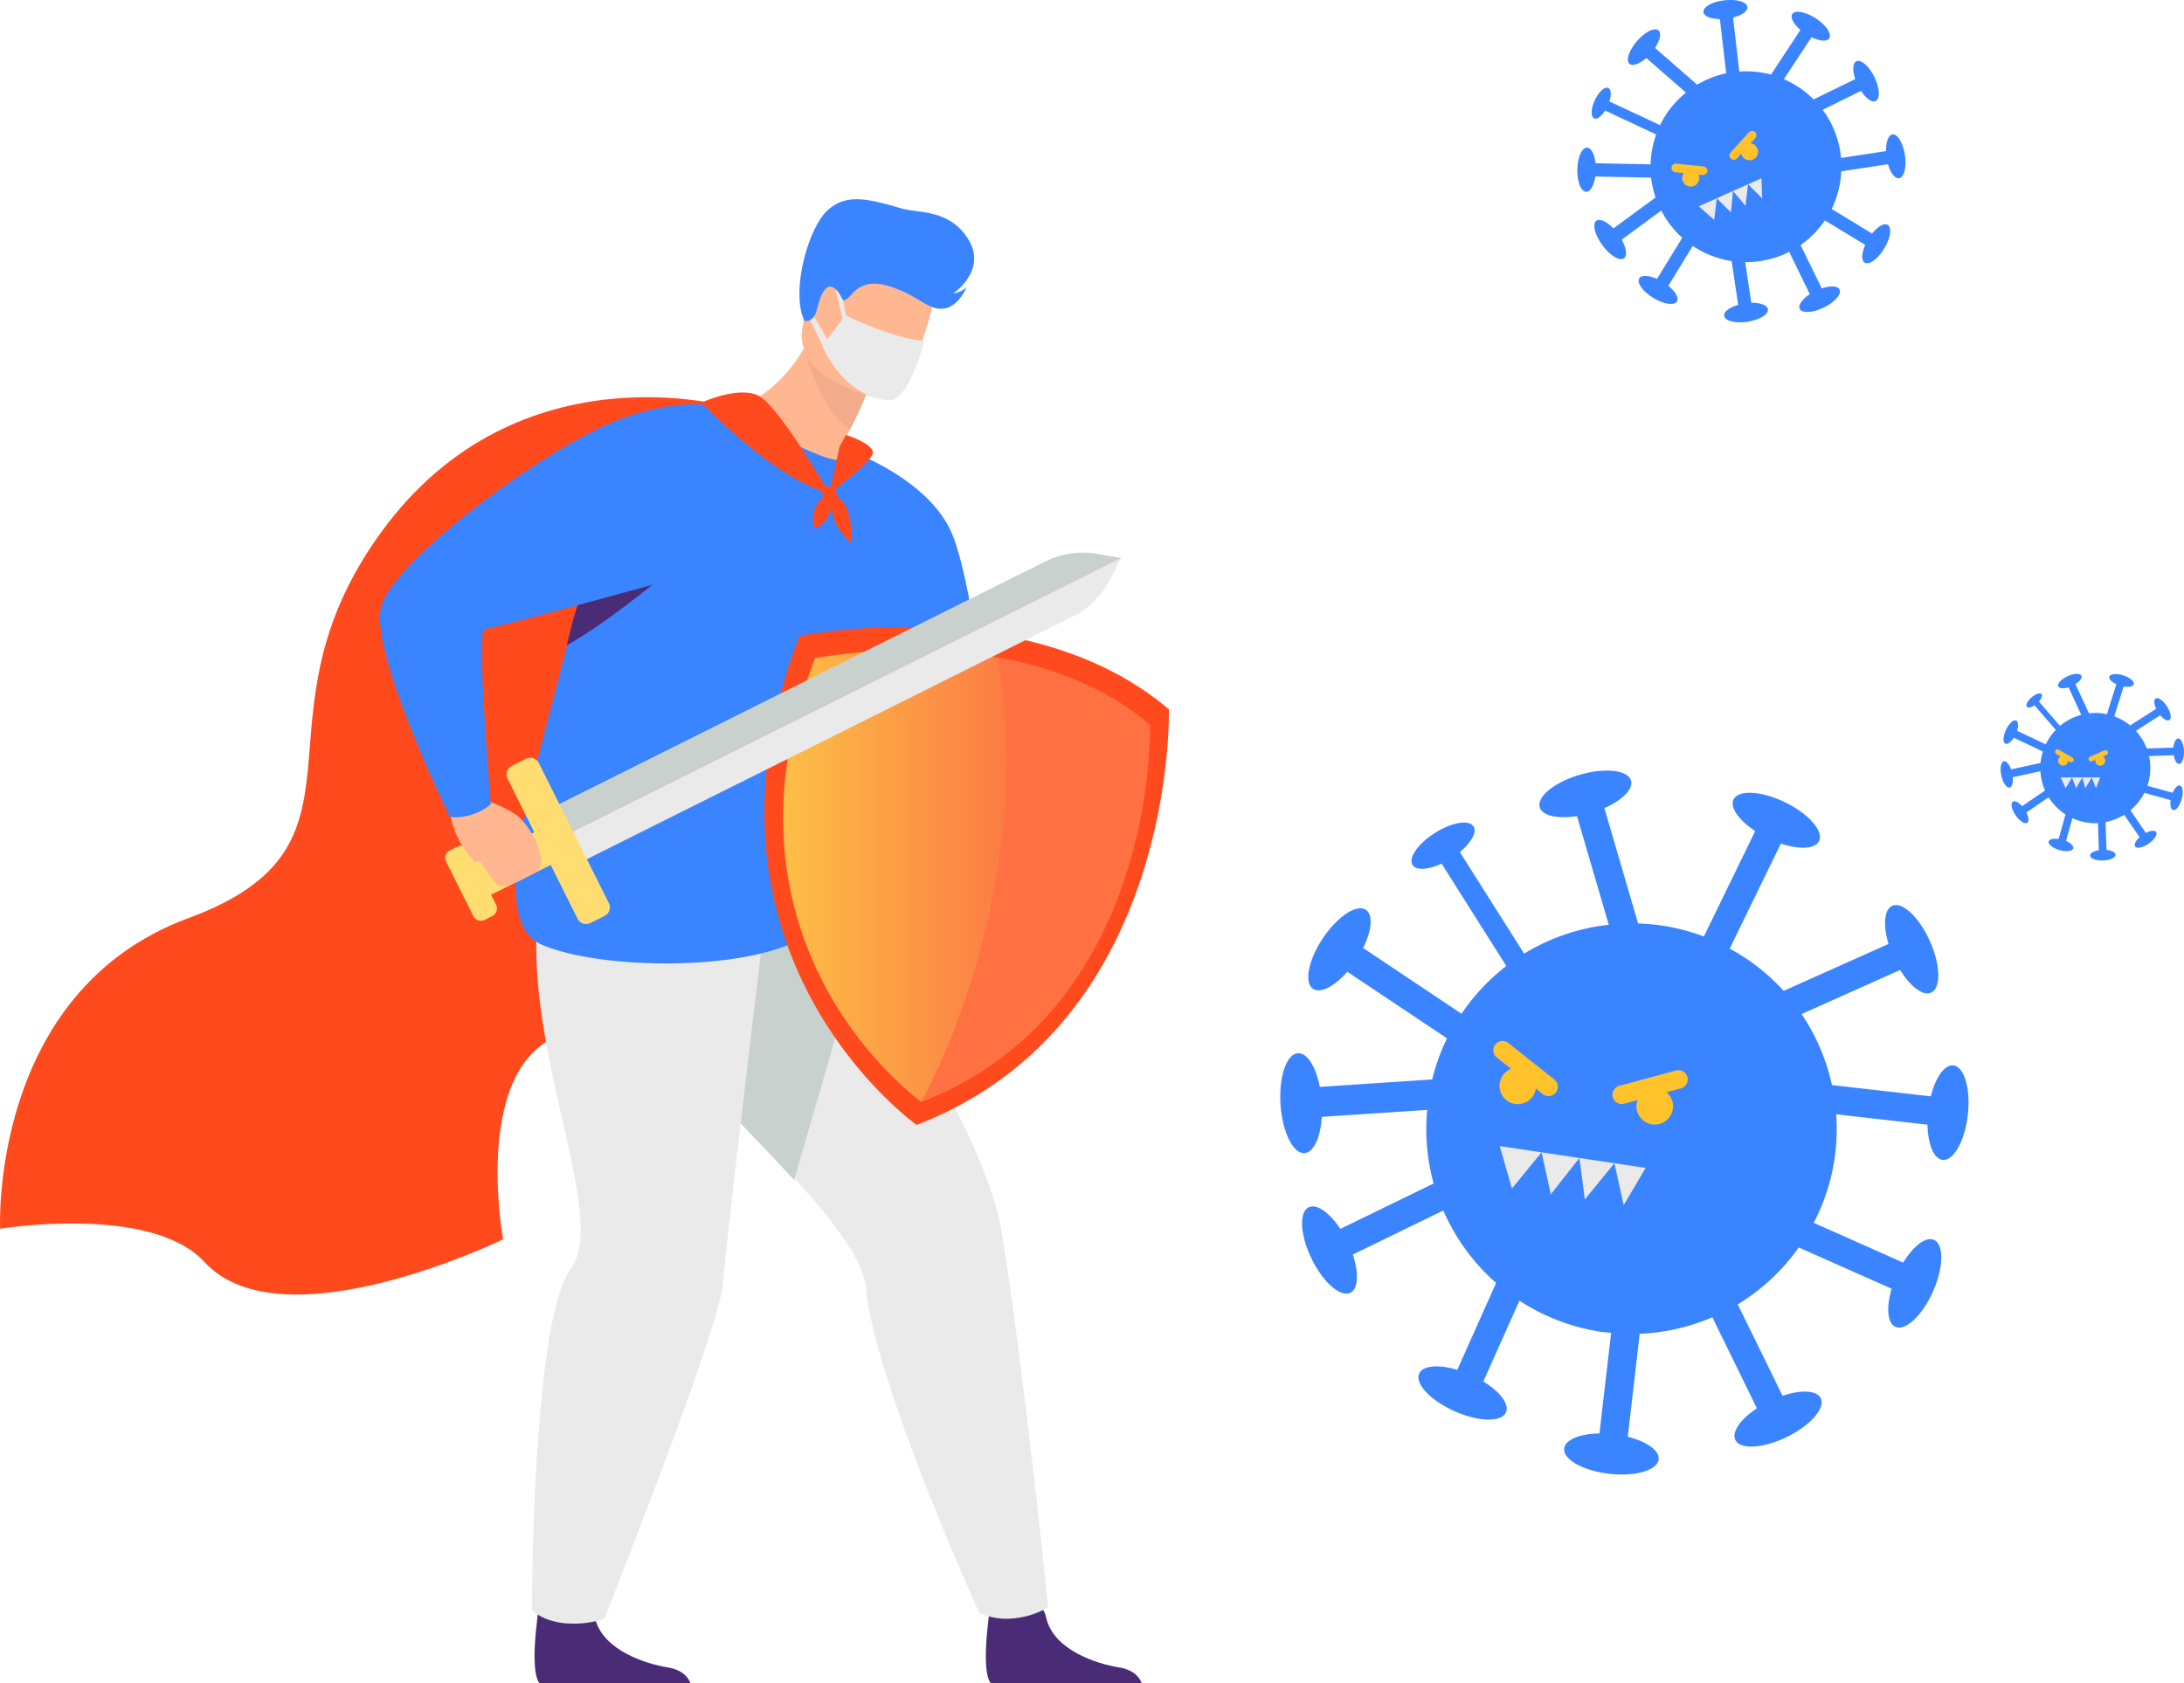 <svg xmlns="http://www.w3.org/2000/svg" xmlns:xlink="http://www.w3.org/1999/xlink" width="347.785" height="268.092" viewBox="0 0 347.785 268.092">
  <defs>
    <linearGradient id="linear-gradient" y1="0.5" x2="1" y2="0.5" gradientUnits="objectBoundingBox">
      <stop offset="0" stop-color="#fed747"/>
      <stop offset="1" stop-color="#f94e43"/>
    </linearGradient>
  </defs>
  <g id="_7407" data-name="7407" transform="translate(-11.836 0.005)">
    <path id="Path_2424" data-name="Path 2424" d="M2578.06,1207.113c-1.3-.577-3.293.982-4.909,3.616l-14.238-6.337a32.23,32.23,0,0,0,3.572-17.289l14.546,1.656c.057,3.09.987,5.446,2.4,5.607,1.745.2,3.543-3.008,4.014-7.161s-.558-7.681-2.3-7.88c-1.412-.163-2.846,1.924-3.592,4.922l-15.74-1.793a32.631,32.631,0,0,0-4.838-11.314l15.7-7.022c1.622,2.63,3.62,4.185,4.918,3.606,1.6-.718,1.519-4.392-.188-8.209s-4.39-6.337-5.993-5.611c-1.3.579-1.479,3.105-.592,6.067l-16.7,7.472a32.639,32.639,0,0,0-8.585-6.728l8.144-16.731c2.932.974,5.463.883,6.084-.4.769-1.578-1.654-4.341-5.414-6.171s-7.43-2.034-8.2-.454c-.634,1.267.866,3.325,3.443,5.032l-8.179,16.8a31.667,31.667,0,0,0-10.468-2.074l-5.372-18.378c2.826-1.251,4.637-3.019,4.238-4.383-.492-1.69-4.145-2.1-8.156-.927s-6.865,3.49-6.374,5.176c.4,1.365,2.877,1.878,5.932,1.409l5.057,17.305a32.559,32.559,0,0,0-13.476,4.6l-10.233-16.179c1.8-1.5,2.746-3.169,2.174-4.083-.712-1.126-3.462-.665-6.143,1.031s-4.276,3.982-3.564,5.108c.576.91,2.493.767,4.622-.211l10.309,16.3a32.741,32.741,0,0,0-7.134,7.605l-15.664-10.47c1.363-2.771,1.616-5.292.435-6.082-1.459-.976-4.527,1.056-6.851,4.527s-3.021,7.085-1.561,8.061c1.181.788,3.411-.41,5.452-2.729l15.882,10.613a32.555,32.555,0,0,0-2.368,6.549l-17.885,1.181c-.634-3.19-2.02-5.458-3.492-5.361-1.821.12-3.059,3.779-2.77,8.171s2,7.856,3.819,7.736c1.479-.095,2.55-2.535,2.759-5.773l16.782-1.107a32.469,32.469,0,0,0,1.02,11.718l-14.855,7.235c-1.707-2.575-3.756-4.064-5.032-3.441-1.58.769-1.375,4.436.456,8.2s4.593,6.181,6.173,5.412c1.268-.621,1.367-3.152.391-6.084l14.405-7.016a32.815,32.815,0,0,0,8.41,11.542l-6.181,13.835c-2.958-.879-5.492-.7-6.069.594-.716,1.6,1.8,4.284,5.613,5.991s7.493,1.789,8.209.186c.579-1.3-.976-3.3-3.606-4.918l5.753-12.871a32.529,32.529,0,0,0,13.006,4.962c.532.08,1.056.1,1.593.156l-1.861,16.036c-3.09.051-5.448.976-5.61,2.387-.211,1.745,3,3.549,7.153,4.031s7.683-.543,7.884-2.286c.165-1.411-1.918-2.852-4.916-3.608l1.9-16.4a32.44,32.44,0,0,0,11.562-2.636l7.1,14.506c-2.573,1.713-4.058,3.765-3.433,5.04.773,1.576,4.437,1.365,8.2-.473s6.172-4.607,5.4-6.183c-.634-1.268-3.156-1.363-6.086-.38l-7.13-14.561a32.794,32.794,0,0,0,9.718-9.062l14.787,6.568c-.872,2.958-.693,5.492.606,6.067,1.6.714,4.28-1.806,5.979-5.625S2579.666,1207.827,2578.06,1207.113Z" transform="translate(-2258.252 -1009.623)" fill="#3b84ff"/>
    <path id="Path_2425" data-name="Path 2425" d="M2641.472,1343.376l-7.32-5.82a1.479,1.479,0,0,1-.237-2.074h0a1.479,1.479,0,0,1,2.075-.237l7.32,5.82a1.479,1.479,0,0,1,.237,2.074h0a1.479,1.479,0,0,1-2.074.237Z" transform="translate(-2383.959 -1169.118)" fill="#ffc22a"/>
    <path id="Path_2426" data-name="Path 2426" d="M2638.26,1357.444a2.915,2.915,0,1,1,2.453,3.314A2.915,2.915,0,0,1,2638.26,1357.444Z" transform="translate(-2387.608 -1184.927)" fill="#ffc22a"/>
    <path id="Path_2427" data-name="Path 2427" d="M2734.485,1359.851l-9.027,2.444a1.479,1.479,0,0,1-1.81-1.039h0a1.478,1.478,0,0,1,1.039-1.812l9.027-2.444a1.479,1.479,0,0,1,1.811,1.039h0A1.479,1.479,0,0,1,2734.485,1359.851Z" transform="translate(-2454.987 -1186.496)" fill="#ffc22a"/>
    <path id="Path_2428" data-name="Path 2428" d="M2741.7,1372.886a2.915,2.915,0,1,1,2.453,3.313A2.916,2.916,0,0,1,2741.7,1372.886Z" transform="translate(-2469.239 -1197.115)" fill="#ffc22a"/>
    <path id="Path_2429" data-name="Path 2429" d="M1189.02,866.66l1.939,6.756,4.726-5.759,1.466,6.684,4.559-5.786.862,6.6,4.711-5.763,1.47,6.686,3.5-5.944Z" transform="translate(-938.362 -684.114)" fill="#eaeaea"/>
    <path id="Path_2430" data-name="Path 2430" d="M2748.035,569.152c-.653.1-1.043,1.211-1.016,2.649l-7.168,1.09a14.982,14.982,0,0,0-2.934-7.67l6.115-3c.8,1.2,1.752,1.886,2.345,1.595.735-.359.634-2.066-.211-3.8s-2.144-2.871-2.877-2.512c-.594.292-.634,1.479-.175,2.831l-6.629,3.234a15.145,15.145,0,0,0-4.732-3.219l4.392-6.69c1.3.634,2.468.733,2.831.18.448-.682-.5-2.112-2.132-3.169s-3.306-1.38-3.756-.7c-.361.553.211,1.586,1.291,2.535l-4.673,7.113a15.224,15.224,0,0,0-5.051-.484l-1-8.6c1.392-.353,2.362-1.025,2.286-1.69-.095-.811-1.739-1.286-3.669-1.056s-3.422,1.056-3.327,1.878c.076.657,1.175,1.086,2.611,1.109l1.01,8.636a14.707,14.707,0,0,0-4.622,1.813l-6.716-5.856c.794-1.2,1.057-2.345.564-2.78-.617-.537-2.153.211-3.431,1.69s-1.815,3.089-1.2,3.627c.5.422,1.6.013,2.678-.936l6.321,5.513a15.176,15.176,0,0,0-4.126,5.182l-8.067-3.775c.327-1.039.283-1.931-.171-2.144-.562-.262-1.523.608-2.15,1.943s-.676,2.634-.114,2.9c.454.211,1.168-.323,1.756-1.242l8.129,3.8a15.315,15.315,0,0,0-.892,4.766l-8.762-.175c-.163-1.428-.7-2.48-1.356-2.493-.816-.015-1.508,1.546-1.548,3.492s.591,3.534,1.409,3.551c.661.013,1.236-1.016,1.453-2.438l8.883.178a15.315,15.315,0,0,0,.712,3.156l-6.711,4.939c-1.056-1.092-2.161-1.633-2.712-1.225-.685.5-.251,2.248.963,3.9s2.746,2.577,3.435,2.074c.553-.408.367-1.629-.365-2.957l6.3-4.647a15.12,15.12,0,0,0,3.338,4.337l-4.014,6.559c-1.314-.581-2.491-.651-2.835-.087-.423.7.574,2.085,2.233,3.1s3.351,1.267,3.777.573c.344-.564-.253-1.578-1.371-2.482l3.885-6.361a15.248,15.248,0,0,0,6.189,2.412l1.046,6.971c-1.38.4-2.324,1.1-2.229,1.753.12.809,1.779,1.229,3.7.94s3.38-1.177,3.262-1.986c-.1-.653-1.208-1.056-2.645-1.022l-.974-6.487a15.109,15.109,0,0,0,6.337-1.316c.228-.1.441-.226.663-.338l3.291,6.76c-1.2.794-1.9,1.747-1.6,2.343.359.733,2.066.634,3.815-.211s2.875-2.138,2.516-2.873c-.29-.594-1.466-.634-2.831-.18l-3.367-6.9a15.114,15.114,0,0,0,3.87-3.933l6.422,3.9c-.579,1.316-.646,2.493-.083,2.837.7.422,2.083-.579,3.095-2.241s1.268-3.352.566-3.777c-.566-.344-1.578.258-2.482,1.377l-6.443-3.919a15.28,15.28,0,0,0,1.534-5.989l7.438-1.132c.4,1.382,1.1,2.324,1.76,2.227.807-.123,1.226-1.781.932-3.7S2748.844,569.03,2748.035,569.152Z" transform="translate(-2434.845 -547.74)" fill="#3b84ff"/>
    <path id="Path_2431" data-name="Path 2431" d="M2773.116,672.927l-4.326-.444a.689.689,0,0,1-.613-.754h0a.687.687,0,0,1,.752-.613l4.328.444a.689.689,0,0,1,.613.754h0a.687.687,0,0,1-.754.613Z" transform="translate(-2490.157 -645.055)" fill="#ffc22a"/>
    <path id="Path_2432" data-name="Path 2432" d="M2776.335,677.5a1.356,1.356,0,1,1,1.791.682A1.356,1.356,0,0,1,2776.335,677.5Z" transform="translate(-2496.499 -648.585)" fill="#ffc22a"/>
    <path id="Path_2433" data-name="Path 2433" d="M2815.99,647.613l-2.926,3.221a.688.688,0,0,1-.969.046h0a.688.688,0,0,1-.047-.97l2.924-3.221a.689.689,0,0,1,.972-.047h0a.689.689,0,0,1,.047.97Z" transform="translate(-2524.639 -625.613)" fill="#ffc22a"/>
    <path id="Path_2434" data-name="Path 2434" d="M2820.747,657.617a1.356,1.356,0,1,1,1.791.684A1.356,1.356,0,0,1,2820.747,657.617Z" transform="translate(-2531.548 -632.903)" fill="#ffc22a"/>
    <path id="Path_2435" data-name="Path 2435" d="M1339.28,138.866l2.455,2.163.408-3.443,2.25,2.252.336-3.41,1.992,2.368.4-3.439,2.254,2.25-.12-3.207Z" transform="translate(-1056.924 -106.012)" fill="#eaeaea"/>
    <path id="Path_2436" data-name="Path 2436" d="M3045.51,1075.214c-.367-.1-.845.391-1.16,1.156l-4.029-1.115a8.65,8.65,0,0,0,.264-4.728l3.923-.137c.14.818.478,1.4.86,1.392.469-.017.82-.938.782-2.057s-.452-2.017-.923-2c-.38.013-.68.623-.76,1.449l-4.246.148a8.753,8.753,0,0,0-1.732-2.812l3.889-2.484c.534.634,1.126.968,1.447.763.4-.255.229-1.225-.376-2.172s-1.415-1.5-1.812-1.251c-.321.211-.266.883.084,1.633l-4.136,2.643a8.719,8.719,0,0,0-2.535-1.443l1.5-4.762c.815.142,1.479.017,1.6-.346.142-.45-.613-1.086-1.69-1.424s-2.052-.245-2.193.211c-.114.363.361.845,1.113,1.2l-1.5,4.781a8.488,8.488,0,0,0-2.86-.135l-2.153-4.662c.7-.444,1.111-.985.951-1.331-.2-.423-1.183-.393-2.2.076s-1.69,1.2-1.478,1.626c.158.346.845.385,1.628.14l2.028,4.39a8.718,8.718,0,0,0-3.393,1.755l-3.357-3.887c.423-.471.6-.951.423-1.17-.235-.27-.944-.038-1.589.518s-.978,1.225-.744,1.5c.188.211.691.106,1.217-.239l3.38,3.917a8.744,8.744,0,0,0-1.593,2.3l-4.572-2.157c.253-.79.211-1.479-.125-1.631-.422-.211-1.16.458-1.637,1.479s-.522,2-.095,2.2c.344.163.889-.245,1.337-.94l4.635,2.186a8.721,8.721,0,0,0-.37,1.827l-4.7,1.022c-.293-.822-.752-1.369-1.138-1.284-.478.1-.661,1.124-.41,2.277s.845,2.007,1.318,1.9c.387-.084.576-.771.5-1.641l4.408-.957a8.767,8.767,0,0,0,.735,3.067l-3.655,2.507c-.556-.615-1.155-.929-1.479-.714-.389.268-.19,1.234.446,2.157s1.462,1.46,1.851,1.192c.315-.211.239-.889-.135-1.629l3.543-2.431a8.838,8.838,0,0,0,2.689,2.729l-1.092,3.915c-.822-.116-1.479.029-1.586.4-.126.454.646,1.056,1.726,1.367s2.058.18,2.184-.274c.1-.368-.388-.845-1.151-1.162l1.016-3.644a8.7,8.7,0,0,0,3.648.8c.144,0,.285-.015.422-.021l.142,4.328c-.818.135-1.407.473-1.395.845.015.471.936.824,2.058.786s2.015-.448,2-.917c-.013-.382-.621-.68-1.447-.763l-.144-4.436a8.744,8.744,0,0,0,2.957-1.158l2.459,3.566c-.615.558-.927,1.16-.71,1.479.266.387,1.231.186,2.155-.452s1.455-1.466,1.187-1.853c-.211-.315-.889-.236-1.628.14l-2.468-3.591a8.775,8.775,0,0,0,2.218-2.789l4.181,1.156c-.114.822.033,1.479.4,1.587.454.127,1.056-.649,1.363-1.73S3045.963,1075.341,3045.51,1075.214Z" transform="translate(-2686.533 -950.102)" fill="#3b84ff"/>
    <path id="Path_2437" data-name="Path 2437" d="M3060.41,1116.371l-2.174-1.253a.4.4,0,0,1-.144-.541h0a.395.395,0,0,1,.541-.146l2.172,1.255a.4.4,0,0,1,.145.541h0A.4.4,0,0,1,3060.41,1116.371Z" transform="translate(-2718.944 -995.018)" fill="#ffc22a"/>
    <path id="Path_2438" data-name="Path 2438" d="M3060.31,1120.01a.782.782,0,1,1,.228.554A.782.782,0,0,1,3060.31,1120.01Z" transform="translate(-2720.735 -998.847)" fill="#ffc22a"/>
    <path id="Path_2439" data-name="Path 2439" d="M3086.1,1115.7l-2.3,1.006a.4.4,0,0,1-.521-.211h0a.4.4,0,0,1,.211-.522l2.3-1.008a.395.395,0,0,1,.52.211h0a.4.4,0,0,1-.209.524Z" transform="translate(-2738.829 -995.453)" fill="#ffc22a"/>
    <path id="Path_2440" data-name="Path 2440" d="M3088.36,1119.994a.784.784,0,1,1,.784.784A.784.784,0,0,1,3088.36,1119.994Z" transform="translate(-2742.86 -998.831)" fill="#ffc22a"/>
    <path id="Path_2441" data-name="Path 2441" d="M1612.72,587.83l.784,1.715,1.024-1.715.655,1.715.98-1.715.49,1.715,1.02-1.715.655,1.715.693-1.715Z" transform="translate(-1272.74 -464.005)" fill="#eaeaea"/>
    <path id="Path_2442" data-name="Path 2442" d="M1622.484,850.745s-34.319-10.377-56.23,19.752,1.018,49.781-30.724,61.5-29.976,49.47-29.976,49.47,24.059-3.931,32.515,5.281c12.409,13.52,47.581-3.591,47.581-3.591S1580.3,954.309,1596,950.2,1622.484,850.745,1622.484,850.745Z" transform="translate(-1493.7 -785.757)" fill="#ff4a1e"/>
    <g id="man" transform="translate(72.338 31.736)">
      <path id="Path_2443" data-name="Path 2443" d="M2274.511,1768.256h-24.046c-1.156-1.413-.731-6.621-.556-8.321.036-.342.577-5.336.577-5.336s7.7-1.772,8.824,3.255c.034.158.076.313.12.465,1.422,4.7,7.795,6.842,11.475,7.436C2273.3,1766.143,2274.184,1767.388,2274.511,1768.256Z" transform="translate(-2153.204 -1531.904)" fill="#4a2c76"/>
      <path id="Path_2444" data-name="Path 2444" d="M2043.316,1303.358a13.381,13.381,0,0,1-5.771,1.781,10.329,10.329,0,0,1-5.193-.894s-16.587-36.472-18.045-51.711c-.442-4.647-5.309-10.833-11.454-17.565-10.8-11.83-25.561-25.35-27.238-35.114a7.866,7.866,0,0,1,2.44-7.588c1.056-.968,2.062-1.855,3.046-2.672,12.423-10.326,19.771-9.379,19.771-9.379s5.735,7.715,12.586,18.167c9.223,14.078,20.464,33.128,22.426,45C2039.307,1264.089,2043.316,1303.358,2043.316,1303.358Z" transform="translate(-1936.907 -1079.079)" fill="#eaeaea"/>
      <path id="Path_2445" data-name="Path 2445" d="M2014.043,1198.385l-10.6,36.584c-10.8-11.83-25.561-25.35-27.238-35.114,1.616-3.114,3.566-6.743,5.492-10.26,12.424-10.326,19.771-9.379,19.771-9.379S2007.192,1187.93,2014.043,1198.385Z" transform="translate(-1937.491 -1078.748)" fill="#c8d1ce"/>
      <path id="Path_2446" data-name="Path 2446" d="M1934.327,1768.256h-24.042c-1.155-1.413-.731-6.621-.555-8.321.036-.342.577-5.336.577-5.336s7.7-1.772,8.824,3.255c.034.158.076.313.12.465,1.422,4.7,7.8,6.842,11.475,7.436C1933.119,1766.143,1934,1767.388,1934.327,1768.256Z" transform="translate(-1884.886 -1531.904)" fill="#4a2c76"/>
      <path id="Path_2447" data-name="Path 2447" d="M1945.969,1124.51s-7.413,61.146-7.983,68.725c-.564,7.5-18.59,52.438-18.845,53.446a15.712,15.712,0,0,1-6.686.689c-3.6-.492-4.884-2.113-4.884-2.113s-.021-45.86,6.175-54.291c8.167-11.122-19.435-55.347,4.54-77.346S1945.969,1124.51,1945.969,1124.51Z" transform="translate(-1883.359 -1020.592)" fill="#eaeaea"/>
      <path id="Path_2448" data-name="Path 2448" d="M2124.909,885.51s14.143,4.531,17.946,14.061,6.464,38.58,6.464,38.58l-9.367-1.654-19.012-17.166Z" transform="translate(-2051.655 -846.058)" fill="#3b84ff"/>
      <path id="Path_2449" data-name="Path 2449" d="M1951.462,892.51c-6.2,14.741-.634,42.871-10.034,48.528s-32.781,5.249-41.909,1.267c-8.824-3.862-1.69-24.862,3.957-47.474q.289-1.153.57-2.311a53.042,53.042,0,0,1,4.043-11.061,62.762,62.762,0,0,1,21.875-24.249l22.5,8.317A37.042,37.042,0,0,1,1951.462,892.51Z" transform="translate(-1873.733 -823.575)" fill="#3b84ff"/>
      <path id="Path_2450" data-name="Path 2450" d="M2059.14,801.125s9.675-2.981,13.547-15.016l4.54,7.447,3.084,5.057a55.238,55.238,0,0,1-2.535,5.492q-.7,1.356-1.616,3C2080.113,813.663,2059.14,801.125,2059.14,801.125Z" transform="translate(-2002.91 -767.494)" fill="#ffb792"/>
      <path id="Path_2451" data-name="Path 2451" d="M2123.078,819.926a55.157,55.157,0,0,1-2.535,5.492c-4.514-2.554-7.182-12.288-7.182-12.288a16.286,16.286,0,0,1,6.623,1.732Z" transform="translate(-2045.676 -788.807)" fill="#f2ac8c"/>
      <path id="Path_2452" data-name="Path 2452" d="M2123.761,752.12s-14.466-2.636-12.675-11.619,1.113-15.375,10.423-14.071,10.423,5.087,10.562,8.239S2127.57,752.574,2123.761,752.12Z" transform="translate(-2043.762 -720.288)" fill="#ffb792"/>
      <path id="Path_2453" data-name="Path 2453" d="M2088.326,1023.468s36.379-7.436,58.834,11.691c0,0,1.426,50.19-40.175,66.194C2106.986,1101.352,2068.739,1074.226,2088.326,1023.468Z" transform="translate(-2021.527 -953.915)" fill="#ff4a1e"/>
      <path id="Path_2454" data-name="Path 2454" d="M2118.906,1111.432s-34.689-24.6-16.923-70.641a86.83,86.83,0,0,1,29.093-.112c8.325,1.479,17.084,4.6,24.268,10.717C2155.347,1051.4,2156.639,1096.917,2118.906,1111.432Z" transform="translate(-2032.709 -967.686)" fill="url(#linear-gradient)"/>
      <path id="Path_2455" data-name="Path 2455" d="M1951.862,972s-10.562,9.155-18.112,13.366q.29-1.153.57-2.311A53.055,53.055,0,0,1,1938.364,972Z" transform="translate(-1904.008 -914.31)" fill="#4a2c76"/>
      <path id="Path_2456" data-name="Path 2456" d="M1999.518,975.728l-80.137,40.031L1915,1007l80.169-40.042a13.353,13.353,0,0,1,8.211-1.217l3.862.657-1.779,3.46a13.433,13.433,0,0,1-5.944,5.871Z" transform="translate(-1889.219 -909.256)" fill="#eaeaea"/>
      <path id="Path_2457" data-name="Path 2457" d="M2007.241,966.4l-90.049,44.981L1915,1007l80.169-40.042a13.353,13.353,0,0,1,8.211-1.217Z" transform="translate(-1889.219 -909.25)" fill="#c8d1ce"/>
      <path id="Path_2458" data-name="Path 2458" d="M1899.71,1146.224l-11.152-22.323a1.525,1.525,0,0,1,.68-2.039l2.267-1.132a1.525,1.525,0,0,1,2.036.68l11.152,22.325a1.525,1.525,0,0,1-.68,2.036l-2.267,1.132A1.523,1.523,0,0,1,1899.71,1146.224Z" transform="translate(-1868.238 -1031.621)" fill="#ffdd71"/>
      <path id="Path_2459" data-name="Path 2459" d="M1871.652,1176.722l-1.187-2.375a1.591,1.591,0,0,0-2.129-.71l-11.475,5.731a1.593,1.593,0,0,0-.71,2.129l1.185,2.374a1.591,1.591,0,0,0,2.129.71l11.475-5.731a1.593,1.593,0,0,0,.712-2.129Z" transform="translate(-1842.671 -1073.36)" fill="#ffdd71"/>
      <path id="Path_2460" data-name="Path 2460" d="M1846.668,1198.206l-4.324-8.661a1.356,1.356,0,0,1,.6-1.812l1.208-.6a1.354,1.354,0,0,1,1.813.6l4.324,8.661a1.356,1.356,0,0,1-.6,1.813l-1.208.6A1.354,1.354,0,0,1,1846.668,1198.206Z" transform="translate(-1831.8 -1084.033)" fill="#ffdd71"/>
      <path id="Path_2461" data-name="Path 2461" d="M1850.5,1151.547a18.631,18.631,0,0,1,5.9,2.584c2.366,1.762,5.516,7.917,2.934,9.206s-5.089,2.877-6.23,1.665a21.486,21.486,0,0,1-2.18-3.052.906.906,0,0,0-1.179-.336h0s-4.033-4.029-3.931-8.917C1845.834,1151.283,1850.5,1151.547,1850.5,1151.547Z" transform="translate(-1834.646 -1056.041)" fill="#ffb792"/>
      <path id="Path_2462" data-name="Path 2462" d="M1849.19,853.574s-6.088-2.877-17.677,1.286-36.683,22.7-38.394,30.113,11,33.377,11,33.377a8.872,8.872,0,0,0,3.568-.423,8.326,8.326,0,0,0,2.934-1.624s-2.385-27.914-.961-27.914,35.338-9.432,35.338-9.432Z" transform="translate(-1792.96 -819.943)" fill="#3b84ff"/>
      <path id="Path_2463" data-name="Path 2463" d="M2142.7,789.507s-3.944.036-12.576-4.066l-3.655,4.859s3.143,8.091,10.6,8.682C2140.267,799.237,2142.7,789.507,2142.7,789.507Z" transform="translate(-2056.017 -766.966)" fill="#eaeaea"/>
      <path id="Path_2464" data-name="Path 2464" d="M687.719,219.209l-.972-5.133-1.008-.365,1.686,6.8Z" transform="translate(-613.432 -200.304)" fill="#eaeaea"/>
      <path id="Path_2465" data-name="Path 2465" d="M2115.369,778.745c-.211-.084-4.286-7.315-4.286-7.315l-.192.991,3.783,7.677Z" transform="translate(-2043.728 -755.916)" fill="#eaeaea"/>
      <path id="Path_2466" data-name="Path 2466" d="M2109.989,717.375s1.479.268,1.952-1.743,1.377-4.531,2.776-3.5,1.027,2.324,1.935,1.817,2.03-3.591,6.777-2.125,6.059,3.767,8.571,3.591,3.8-3.42,3.8-3.42a3.959,3.959,0,0,1-2.112.991s5.4-3.652,2.427-8.555-8.046-4.225-10.526-4.941c-5.461-1.6-9.031-2.516-12.041.37S2107.762,712.761,2109.989,717.375Z" transform="translate(-2042.381 -697.988)" fill="#3b84ff"/>
      <path id="Path_2467" data-name="Path 2467" d="M2201,1115.823s18.6-32.215,12.17-70.753c8.325,1.479,17.084,4.6,24.268,10.717C2237.44,1055.789,2238.733,1101.308,2201,1115.823Z" transform="translate(-2114.802 -972.081)" fill="#ff7042"/>
    </g>
    <path id="Path_2468" data-name="Path 2468" d="M2035.34,846.181s11.593,12.189,20.438,14.462c0,0-8.049-13.892-11.276-15.548S2035.34,846.181,2035.34,846.181Z" transform="translate(-1911.839 -782.05)" fill="#ff4a1e"/>
    <path id="Path_2469" data-name="Path 2469" d="M2132.09,885.9l1.614-7.43,1.033-1.886s4.121,1.295,4.28,2.746S2132.09,885.9,2132.09,885.9Z" transform="translate(-1988.181 -807.318)" fill="#ff4a1e"/>
    <path id="Path_2470" data-name="Path 2470" d="M2119.97,926.289a4.542,4.542,0,0,1,2.364-5.609A4.277,4.277,0,0,1,2119.97,926.289Z" transform="translate(-1978.417 -842.126)" fill="#ff4a1e"/>
    <path id="Path_2471" data-name="Path 2471" d="M2135.557,928.665s.773-7.035-3.467-7.985a25.037,25.037,0,0,0,.67,3.993C2133.269,926.574,2135.557,928.665,2135.557,928.665Z" transform="translate(-1988.178 -842.128)" fill="#ff4a1e"/>
    <path id="Path_2472" data-name="Path 2472" d="M2126.66,916.389a1.147,1.147,0,1,1,.335.813A1.149,1.149,0,0,1,2126.66,916.389Z" transform="translate(-1983.892 -837.829)" fill="#ff4a1e"/>
  </g>
</svg>

